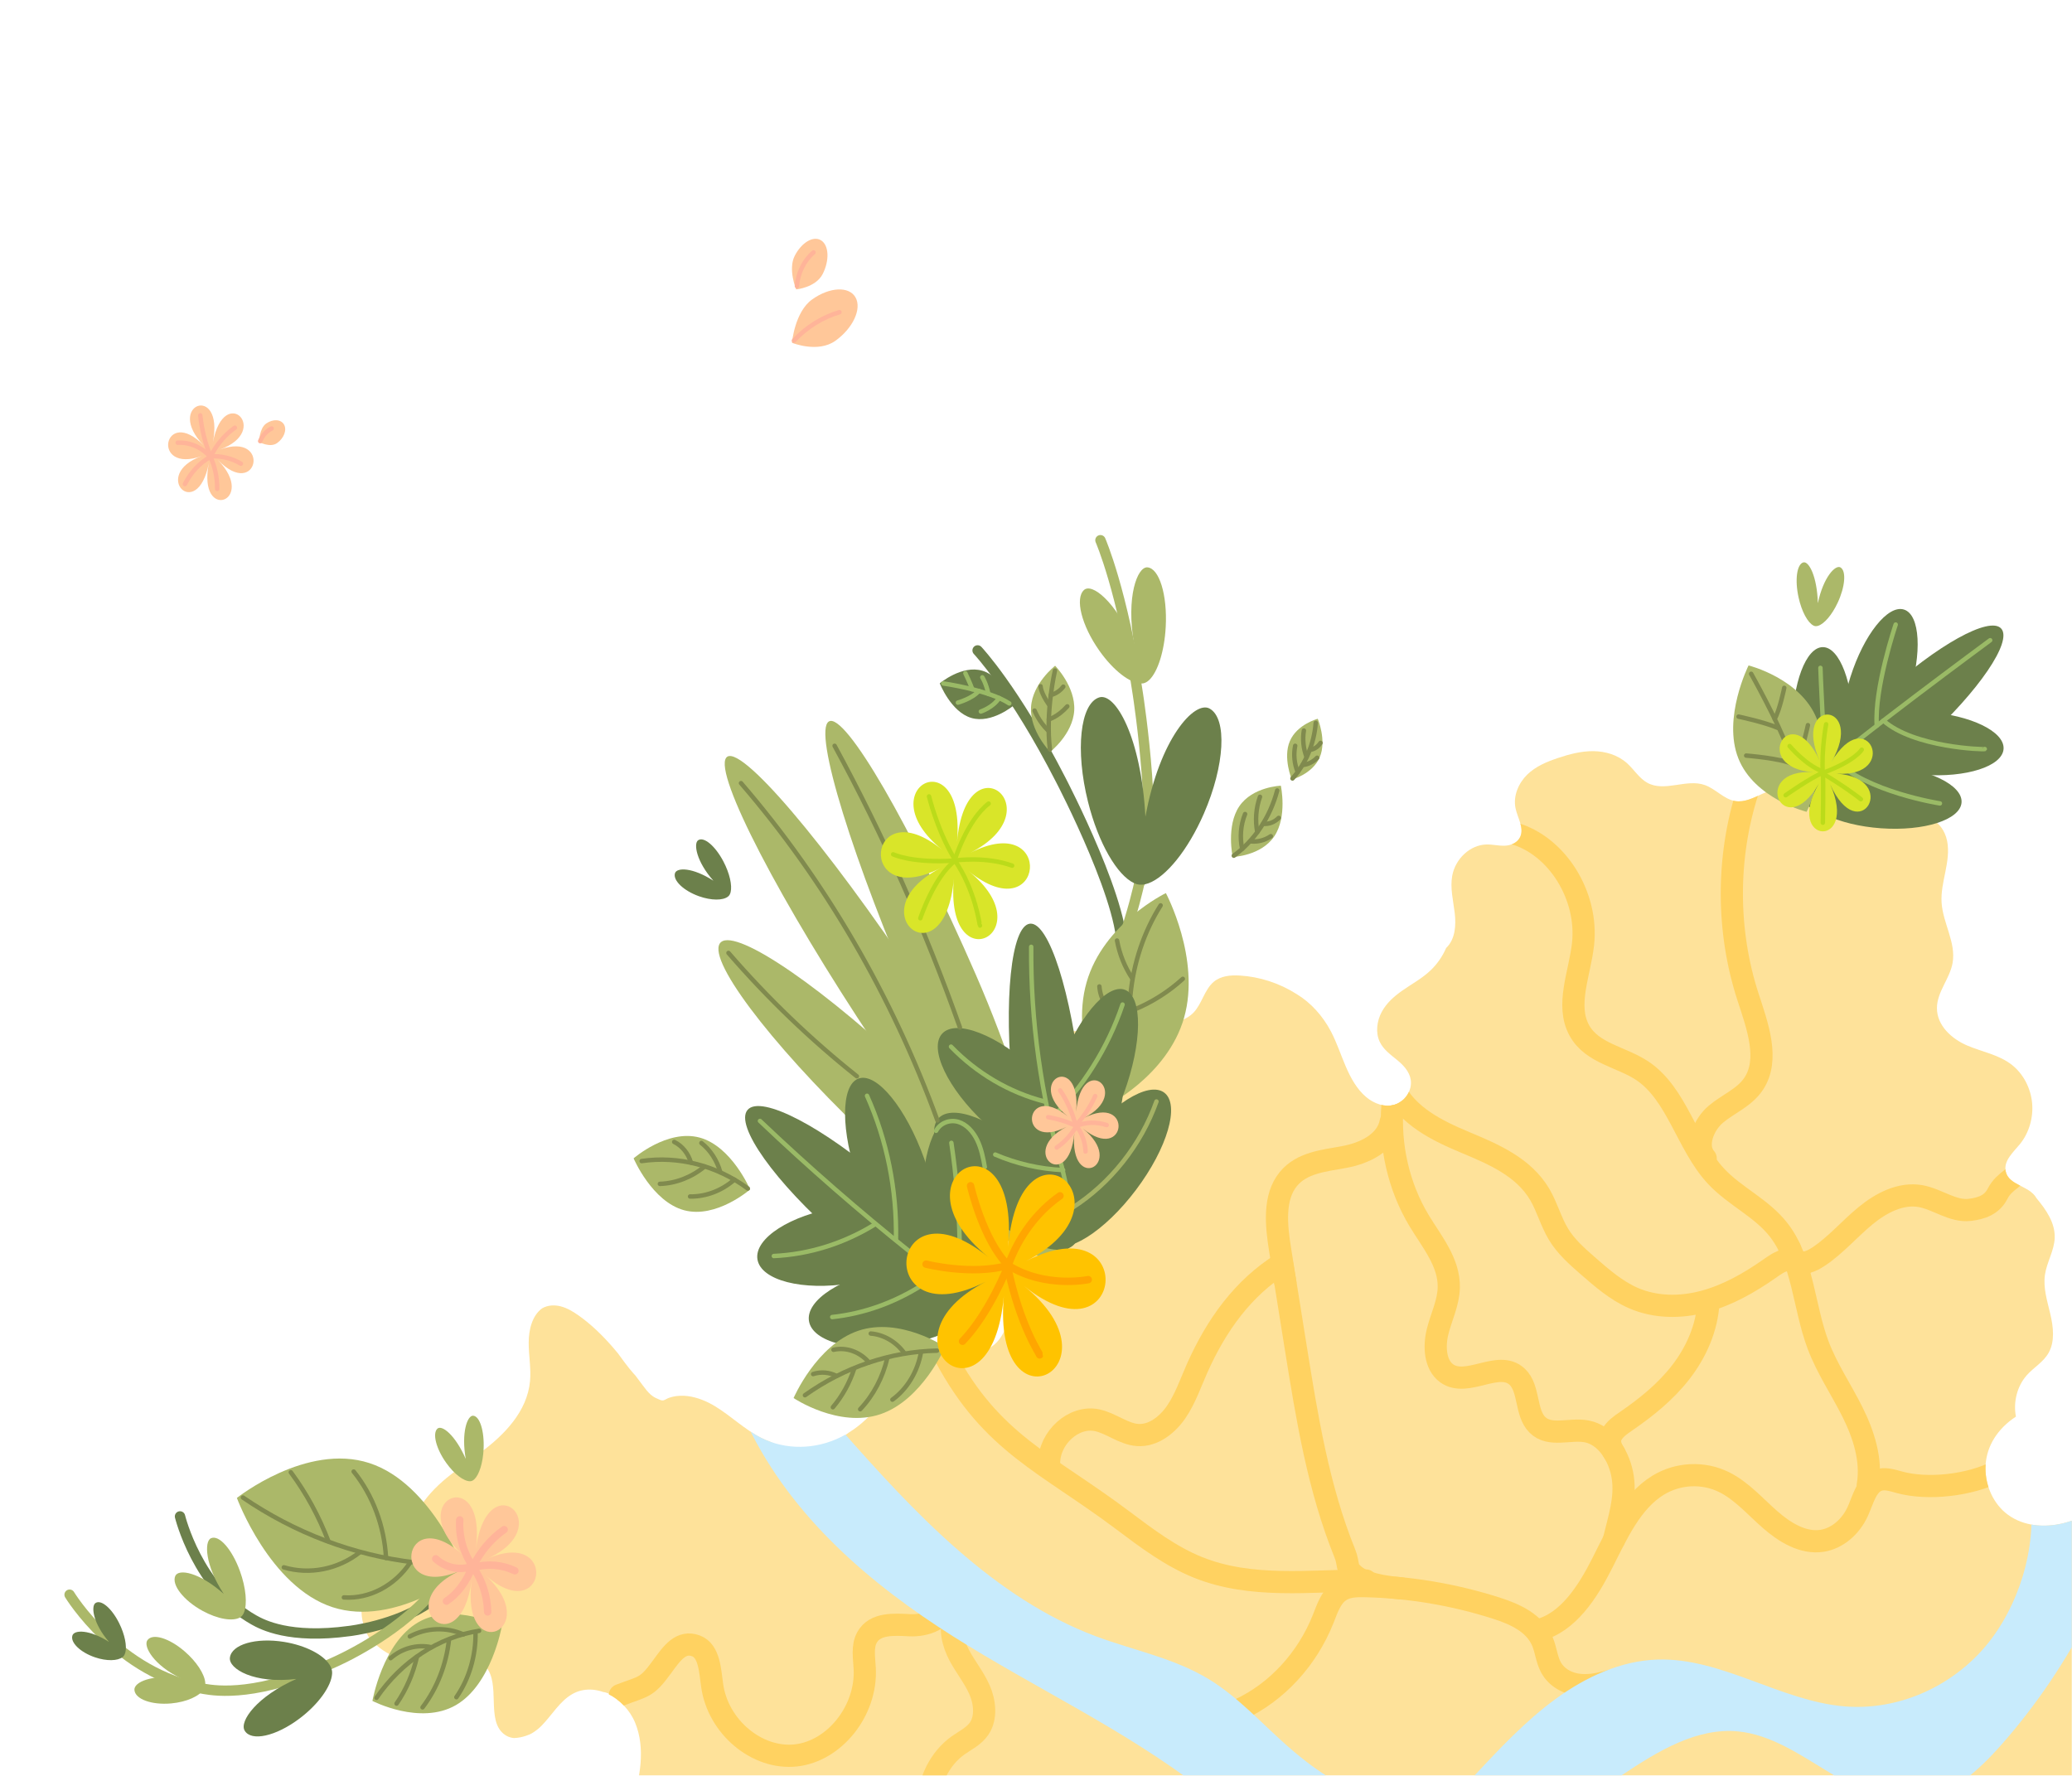 <?xml version="1.0" encoding="utf-8"?>
<!-- Generator: Adobe Illustrator 27.4.0, SVG Export Plug-In . SVG Version: 6.00 Build 0)  -->
<svg version="1.1" id="레이어_1" xmlns="http://www.w3.org/2000/svg" xmlns:xlink="http://www.w3.org/1999/xlink" x="0px"
	 y="0px" viewBox="0 0 1400 1200" style="enable-background:new 0 0 1400 1200;" xml:space="preserve">
<style type="text/css">
	.st0{clip-path:url(#SVGID_00000139269591788871917580000007882064195526444462_);}
	.st1{fill:#FFC799;}
	.st2{clip-path:url(#SVGID_00000139269591788871917580000007882064195526444462_);fill:#FFC799;}
	
		.st3{clip-path:url(#SVGID_00000139269591788871917580000007882064195526444462_);fill:none;stroke:#FFB499;stroke-width:3;stroke-linecap:round;stroke-linejoin:round;stroke-miterlimit:10;}
	.st4{clip-path:url(#SVGID_00000172429131887718920510000008477842267071992739_);fill:none;stroke:#000000;stroke-miterlimit:10;}
	.st5{clip-path:url(#SVGID_00000172429131887718920510000008477842267071992739_);fill:#FEE29A;}
	
		.st6{clip-path:url(#SVGID_00000172429131887718920510000008477842267071992739_);fill:none;stroke:#FFD261;stroke-width:15;stroke-linecap:round;stroke-linejoin:round;stroke-miterlimit:10;}
	
		.st7{clip-path:url(#SVGID_00000172429131887718920510000008477842267071992739_);fill:none;stroke:#FFD468;stroke-width:15;stroke-linecap:round;stroke-linejoin:round;stroke-miterlimit:10;}
	.st8{clip-path:url(#SVGID_00000172429131887718920510000008477842267071992739_);fill:#C8EBFC;}
	.st9{fill:#6C804B;}
	.st10{fill:#ABB869;}
	.st11{fill:none;stroke:#808A4E;stroke-width:3;stroke-linecap:round;stroke-linejoin:round;stroke-miterlimit:10;}
	.st12{fill:none;stroke:#9ABA66;stroke-width:3;stroke-linecap:round;stroke-linejoin:round;stroke-miterlimit:10;}
	.st13{fill:#D9E529;}
	.st14{fill:none;stroke:#BBDB1A;stroke-width:3;stroke-linecap:round;stroke-linejoin:round;stroke-miterlimit:10;}
	.st15{fill:none;stroke:#6C804B;stroke-width:7;stroke-linecap:round;stroke-linejoin:round;stroke-miterlimit:10;}
	.st16{fill:none;stroke:#ABB869;stroke-width:7;stroke-linecap:round;stroke-linejoin:round;stroke-miterlimit:10;}
	.st17{fill:none;stroke:#A5B265;stroke-width:3;stroke-linecap:round;stroke-linejoin:round;stroke-miterlimit:10;}
	.st18{fill:none;stroke:#FFB499;stroke-width:3;stroke-linecap:round;stroke-miterlimit:10;}
	.st19{fill:#FFC300;}
	.st20{fill:none;stroke:#FFA600;stroke-width:5;stroke-linecap:round;stroke-linejoin:round;stroke-miterlimit:10;}
	.st21{fill:none;stroke:#98E529;stroke-width:3;stroke-linecap:round;stroke-linejoin:round;stroke-miterlimit:10;}
	.st22{fill:none;stroke:#FFB499;stroke-width:5;stroke-linecap:round;stroke-linejoin:round;stroke-miterlimit:10;}
	.st23{fill:#463C33;}
</style>
<g>
	<defs>
		<rect id="SVGID_1_" x="-8" y="73" width="1407.85" height="1126.62"/>
	</defs>
	<clipPath id="SVGID_00000059279680399605050090000007160813002087211920_">
		<use xlink:href="#SVGID_1_"  style="overflow:visible;"/>
	</clipPath>
	<g style="clip-path:url(#SVGID_00000059279680399605050090000007160813002087211920_);">
		<path class="st1" d="M147.22,310.84c27.09,27.83-13.97,42.57-6.13,2.2c-7.83,40.37-39.68,7.64-4.76-4.89
			c-34.92,12.53-25.71-34.92,1.38-7.09c-27.09-27.83,13.97-42.57,6.13-2.2c7.83-40.37,39.68-7.64,4.76,4.89
			C183.52,291.22,174.31,338.68,147.22,310.84z"/>
	</g>
	<path style="clip-path:url(#SVGID_00000059279680399605050090000007160813002087211920_);fill:#FFC799;" d="M564.44,230.29
		c-11.86,8.46-29.32,1.34-29.32,1.34s1.77-20.84,13.63-29.3c11.86-8.46,24.98-9.06,29.32-1.34S576.29,221.83,564.44,230.29z"/>
	<path style="clip-path:url(#SVGID_00000059279680399605050090000007160813002087211920_);fill:#FFC799;" d="M555.86,185.17
		c-4.68,9.14-17.92,10.4-17.92,10.4s-5.65-13.56-0.97-22.7c4.68-9.14,12.7-13.8,17.92-10.4S560.54,176.03,555.86,185.17z"/>
	<path style="clip-path:url(#SVGID_00000059279680399605050090000007160813002087211920_);fill:#FFC799;" d="M187.11,299.47
		c-4.68,3.23-12.08-0.81-12.08-0.81s0.18-9.27,4.85-12.5c4.68-3.23,10.08-2.86,12.08,0.81
		C193.96,290.64,191.78,296.24,187.11,299.47z"/>
	
		<path style="clip-path:url(#SVGID_00000059279680399605050090000007160813002087211920_);fill:none;stroke:#FFB499;stroke-width:3;stroke-linecap:round;stroke-linejoin:round;stroke-miterlimit:10;" d="
		M538.46,193.27c0.7-8.89,4.89-17.36,11.22-22.72"/>
	
		<path style="clip-path:url(#SVGID_00000059279680399605050090000007160813002087211920_);fill:none;stroke:#FFB499;stroke-width:3;stroke-linecap:round;stroke-linejoin:round;stroke-miterlimit:10;" d="
		M536.44,230.12c8.61-9.15,19.29-15.8,30.74-19.16"/>
	
		<path style="clip-path:url(#SVGID_00000059279680399605050090000007160813002087211920_);fill:none;stroke:#FFB499;stroke-width:3;stroke-linecap:round;stroke-linejoin:round;stroke-miterlimit:10;" d="
		M135.32,280.67c0.99,9.44,3.25,18.72,6.96,27.94c3.88-7.97,9.59-14.79,16.42-19.61"/>
	
		<path style="clip-path:url(#SVGID_00000059279680399605050090000007160813002087211920_);fill:none;stroke:#FFB499;stroke-width:3;stroke-linecap:round;stroke-linejoin:round;stroke-miterlimit:10;" d="
		M162.78,313.33c-6.2-3.77-13.41-5.37-20.77-5c3.18,6.75,4.83,14.41,4.74,22.05"/>
	
		<path style="clip-path:url(#SVGID_00000059279680399605050090000007160813002087211920_);fill:none;stroke:#FFB499;stroke-width:3;stroke-linecap:round;stroke-linejoin:round;stroke-miterlimit:10;" d="
		M124.94,327.11c4.03-7.9,10.03-14.51,17.19-18.32c-5.71-6.52-13.95-10.12-22.07-9.64"/>
	
		<path style="clip-path:url(#SVGID_00000059279680399605050090000007160813002087211920_);fill:none;stroke:#FFB499;stroke-width:3;stroke-linecap:round;stroke-linejoin:round;stroke-miterlimit:10;" d="
		M175.8,298.08c1.52-3.79,4.34-6.9,7.73-8.55"/>
	<g style="clip-path:url(#SVGID_00000059279680399605050090000007160813002087211920_);">
		<defs>
			<path id="SVGID_00000160873961944629293320000014517671049202703498_" d="M448.3,946.23c0.6-0.14,1.16-0.44,1.7-0.75
				c0.73-0.42,1.51-0.76,2.3-1.03c1.31-0.45,2.66-0.76,4.02-0.98c0.29-0.05,0.58-0.09,0.88-0.13c0.81-0.1,1.63-0.17,2.44-0.2
				c0.82-0.03,1.65-0.02,2.47,0.01c0.83,0.04,1.66,0.11,2.48,0.21c0.83,0.1,1.66,0.23,2.49,0.39c0.83,0.16,1.66,0.35,2.48,0.57
				c0.83,0.22,1.65,0.46,2.46,0.72c0.82,0.27,1.63,0.56,2.43,0.87c0.8,0.31,1.6,0.64,2.39,1c0.79,0.35,1.57,0.72,2.34,1.12
				c0.77,0.39,1.53,0.8,2.28,1.22c0.26,0.15,0.52,0.3,0.78,0.45c0.13,0.08,0.26,0.15,0.39,0.23c0.06,0.04,0.12,0.07,0.19,0.11
				c0.04,0.03,0.14,0.11,0.19,0.11c10.78,6.53,20.1,15.78,31.29,21.43c16.65,8.39,36.62,7.88,53.35-0.3
				c16.73-8.18,30.15-23.67,37.7-41.9c6.76-7.21,13.55-14.2,22.12-16.53c6.7-1.82,13.72-0.56,20.58,0.28
				c6.86,0.85,14.14,1.21,20.31-2.16c7.94-4.33,12.34-14.01,13.84-23.55s0.65-19.32,1.01-28.99c0.53-14.21,3.73-28.29,9.33-41.13
				c3.73-9.91,11.92-16.4,17.19-25.03c3.97-6.51,6.21-14.18,6.93-21.96c0.72-7.78-0.05-15.67-1.75-23.27
				c-2.33-4.53-4.45-8.53-6.57-12.54c-1.56-2.95-3.14-5.94-4.04-9.2c-1.6-5.81-0.88-12.33,1.94-17.56
				c2.82-5.23,7.7-9.08,13.13-10.37c5.91-1.4,12.11,0.13,18.08-0.9c17.77,0.72,35.5-0.82,52.78-4.7c5.78-1.29,11.79-3.01,16.09-7.41
				c5.76-5.89,7.47-15.6,13.71-20.88c4.87-4.12,11.5-4.65,17.65-4.29c13.44,0.79,26.69,5.1,38.33,12.47
				c9.73,5.86,17.77,14.83,23.31,25.38c3.92,7.48,6.57,15.66,9.92,23.47c3.34,7.81,7.54,15.45,13.78,20.73
				c5.45,4.61,12.73,7.2,19.37,5.18s12-9.46,10.8-16.87c-0.93-5.75-5.24-10.07-9.53-13.57s-8.99-6.87-11.43-12.07
				c-2.92-6.21-1.9-13.99,1.31-20.02s8.34-10.57,13.72-14.36c6.53-4.61,13.64-8.35,19.48-13.96c4.34-4.17,7.9-9.3,10.39-15
				c6.19-5.9,6.78-15.4,5.78-23.75s-3.18-16.78-1.68-25.04c2.12-11.64,12.27-20.93,23.15-21.15c4.15-0.09,8.27,0.99,12.41,0.83
				c4.14-0.17,8.65-1.99,10.44-6.08c2.67-6.1-1.93-12.82-3.26-19.42c-1.66-8.25,2.17-16.93,7.95-22.55s13.24-8.68,20.64-11.17
				c7.79-2.62,15.82-4.74,23.97-4.67s16.49,2.49,22.79,8.13c4.71,4.22,8.21,10.13,13.63,13.18c11.71,6.61,26.43-2.85,38.96,1.59
				c7.28,2.58,12.97,9.61,20.54,10.83c6.34,1.02,12.49-2.26,18.4-4.94c5.91-2.68,12.83-4.79,18.53-1.62
				c6.39,1.9,12.73,0.48,18.37-1.91c5.64-2.39,10.95-5.74,16.75-7.63c5.8-1.89,12.45-2.15,17.55,1.4c3.79,2.64,6.23,6.99,9.14,10.72
				c7.79,9.99,19.78,15.9,31.8,15.67c6.82,1.83,11.27,8.4,12.63,15.26c1.36,6.86,0.2,13.99-1.18,20.85s-3,13.79-2.56,20.79
				c0.88,13.93,9.84,26.99,7.45,40.71c-1.88,10.78-10.54,19.56-10.59,30.53c-0.06,11.98,10.21,20.98,20.43,25.34
				c10.22,4.36,21.59,6.19,30.45,13.27c7.46,5.96,12.46,15.45,13.42,25.48s-2.13,20.45-8.29,27.96
				c-4.47,5.45-10.99,11.07-9.57,18.21c1.96,9.8,16.14,9.64,20.83,18.26c6.54,7.84,12.64,16.68,12.3,26.78
				c-0.29,8.69-5.34,16.38-6.59,24.97c-1.29,8.88,1.57,17.75,3.62,26.46c2.05,8.7,3.18,18.52-1.1,26.2
				c-3.56,6.39-10.14,9.93-14.89,15.33c-6.38,7.24-9.18,18.03-7.23,27.84c-12.7,8.33-19.58,19.96-20.47,32.28
				s4.24,24.98,13.19,32.56c10.17,8.6,24.13,10.31,36.78,7.75c12.65-2.56,24.35-8.92,35.85-15.2c3.1,54.34,4.59,108.76,6.09,163.19
				c0.82,30,1.52,60.91-8.18,89c-336.41-8.51-667.78-23.48-998.5-48.49c5.77-16.8,9.33-37.22,2.24-54.31
				c-7.1-17.08-27.31-27.98-42.52-19.25c-8.4,4.83-13.67,14.17-20.6,21.25c-6.93,7.08-18.07,11.83-25.67,5.62
				c-11.89-9.72-1.99-33.23-11.92-45.29c-7.79-9.45-21.67-5.55-33.17-3.47c-13.76,2.49-28.95,0.75-39.77-8.85
				c-10.83-9.6-15.22-28.45-6.84-40.62c3.89-5.65,9.81-9.18,14.4-14.18c9.59-10.45,12.42-26.07,19.54-38.66
				c9.89-17.48,27.22-27.86,42.73-39.5c15.51-11.63,30.88-27.27,32.81-47.71c0.82-8.66-0.91-17.37-0.89-26.08
				c0.02-8.71,2.31-18.25,9.01-23.17c3.85-2.27,8.51-2.46,12.76-1.34c4.25,1.12,8.15,3.45,11.82,6.03
				c17.29,12.14,30.49,29.93,43.49,47.32c1.66,2.21,3.34,4.49,5.39,6.28c0.5,0.44,1.02,0.84,1.56,1.2c1.31,0.87,2.74,1.48,4.16,2.09
				c0.73,0.31,1.48,0.63,2.26,0.61C447.88,946.3,448.09,946.27,448.3,946.23z"/>
		</defs>
		<clipPath id="SVGID_00000161593304937682921650000006249527799186181780_">
			<use xlink:href="#SVGID_00000160873961944629293320000014517671049202703498_"  style="overflow:visible;"/>
		</clipPath>
		
			<path style="clip-path:url(#SVGID_00000161593304937682921650000006249527799186181780_);fill:none;stroke:#000000;stroke-miterlimit:10;" d="
			M587.38,837.47"/>
		<path style="clip-path:url(#SVGID_00000161593304937682921650000006249527799186181780_);fill:#FEE29A;" d="M374.09,877.41
			c-9.57-4.22-19.55,6.99-21.05,17.96c-1.5,10.97,1.83,22.13,0.94,33.18c-1.85,22.83-20.58,39.31-38.15,52.36
			c-17.58,13.05-37.01,27.67-41.62,50.04c-1.19,5.79-1.44,12.2-4.97,16.77c-3.85,4.98-10.4,6.22-15.64,9.41
			c-10.47,6.37-15.1,21.08-12.17,33.6c2.93,12.52,12.33,22.57,23.32,27.83s23.43,6.2,35.42,5.05c6.52-0.63,13.19-1.83,19.53-0.07
			c6.34,1.76,12.3,7.59,11.96,14.59c-0.25,5.16-3.73,9.49-4.8,14.52c-2.48,11.65,9.49,22.19,20.64,21.77
			c11.15-0.42,20.8-8.1,29.29-15.85c10.24-9.34,23.7-19.94,35.77-13.57c9.35,4.94,12.16,17.53,13.92,28.54
			c1.16,7.23,2.31,14.65,1.05,21.86c-2.77,15.88-16.66,27.81-18.48,43.85c-1.31,11.56,3.95,23.58,0.71,34.7
			c-3.51,12.05-15.39,18.37-25.32,25.15c-9.94,6.79-19.83,18.56-16.09,30.53c2.01,6.42,7.43,10.75,11.8,15.63
			c4.38,4.88,8.05,12,7.58,24.53c-14.85,6.12-22.74,26.73-16.18,42.26c6.57,15.53,26.23,22.77,40.32,14.84
			c11.22-6.32,21.13-20.83,33.14-16.5c5,1.8,8.45,6.57,12.57,10.09c12.4,10.59,30.95,9.24,44.84,1.06
			c13.9-8.18,24.1-21.91,33.52-35.57c9.42-13.66,18.7-27.9,31.58-37.81c5.39-4.15,13.71-7.09,17.99-1.65
			c3.32,4.22,1.66,10.82-1.42,15.25c-3.08,4.43-7.37,7.9-9.72,12.82c-5.93,12.42,3.04,27.11,13.05,36.02
			c10.02,8.91,22.34,16.92,25.89,30.34c2.57,9.74-0.16,20.49,2.81,30.1c4.33,14.01,18.97,20.95,26.9,33.02
			c8.21,12.51,8.32,28.87,10.11,44.04c1.79,15.17,7.11,32.06,20.27,37.97c13.22,5.94,28.01-1.82,40.49-9.37
			c17.16-10.39,34.77-21.19,46.94-37.79c4.04-5.52,8.91-12.35,15.38-11.3c5.07,0.82,8.27,6.38,9.49,11.71
			c1.21,5.33,1.17,11.03,3.2,16.07c4.11,10.26,15.89,14.92,26.25,13.61c10.35-1.31,19.62-7.23,28.85-16.24
			c21.09,0.7,43.62,1.01,61.44-11.1c11.63-7.9,19.88-20.23,29.59-30.68c13.72-14.77,30.44-25.84,46.99-36.78
			c9.33-6.16,20.3-12.57,30.68-8.81c9.85,3.56,15.5,15.18,25.14,19.33c11.47,4.94,24.01-2.06,35.57-6.74
			c11.57-4.68,27.64-5.35,33.21,6.48c6.47,13.73-7.87,29.39-5.82,44.61c2.38,17.69,23.9,23.63,33.32,38.39
			c6.49,10.18,6.87,24.21,14.8,33.14c11.36,12.78,30.94,8.35,46.62,2.97c26.72-9.16,56.01-20.54,69.17-47.08
			c4.4-8.88,7.26-19.72,15.47-24.59c8.48-5.03,19.8-1.69,28.05-7.14c13.76-9.11,8.1-33.27,18.19-46.81
			c6.12-8.22,16.81-10.71,26.63-10.73c9.81-0.02,19.71,1.87,29.39,0.09c9.67-1.78,19.54-8.57,23.56-18.67
			c-1.71-9,5.7-17.19,13.51-20.99c7.81-3.8,16.69-5.21,23.7-10.5c5.02-3.79,8.68-9.29,13.28-13.66
			c9.53-9.06,22.37-12.69,34.17-17.85c20.21-8.84,38.4-22.95,52.56-40.76c7.91-9.95,14.67-21.28,17.58-33.98
			c2.91-12.69,1.57-26.9-5.52-37.54c-10.78-16.18-31.65-20.69-44.8-34.73c-2.7-2.89-5.21-6.28-8.79-7.71
			c-3.58-1.43-8.61,0.33-10.14,4.59c0.23,1.98,0.46,4.05-0.19,5.92s-2.47,3.44-4.28,2.98c-2-0.5-2.92-3.11-2.71-5.3
			c0.22-2.19,1.2-4.21,1.59-6.38c1.6-8.91-7-16.65-6.99-25.73c0.01-6.07,3.84-11.24,7.2-16.12c8.25-11.97,14.77-25.31,19.26-39.39
			c2.53-7.94,4.53-16.32,9.34-22.94c9.14-12.57,25.65-15.34,40.51-15.89c8.76-0.32,17.95-0.32,25.62-4.85
			c7.67-4.53,12.89-15.45,9.33-23.14c-5.25-7.88-4.84-18.56-2.89-28.02c1.94-9.46,5.21-18.79,4.94-28.47
			c-0.56-19.95-15.87-36.61-17.24-56.52c-0.55-7.96,1.03-16.69-3.01-23.39c-4.86-8.06-15.62-9.16-24.31-6.83
			c-25.97,6.98-43.14,35.24-68.91,43.01c-10.8,3.25-22.48,2.66-32.95,6.95c-15.6,6.39-26.11,22.52-41.25,30.08
			c-15.92,7.95-36.14,4.71-49.25-7.95c-9.88-7.17-13.19-22.95-7.14-33.96c4.86-8.83,14.63-14.51,16.95-24.46
			c1.4-5.99-0.13-12.9,3.08-18.01c3.09-4.92,9.27-6.11,13.91-9.35c6.82-4.77,9.97-13.95,10.18-22.67
			c0.21-8.72-2.04-17.26-3.83-25.78c-1.79-8.51-3.13-17.44-1.11-25.9c1.69-7.08,5.68-13.53,6.17-20.82
			c0.83-12.46-8.93-23.13-19.6-28.14c-4.17-1.96-8.69-3.42-12.07-6.7c-3.38-3.27-5.16-9.16-3.63-14.89
			c11.62-7.44,18.88-22.09,18.11-36.58s-9.54-28.16-21.88-34.13c-7.99-3.87-16.97-4.6-25.28-7.57c-8.31-2.97-16.63-9.32-17.92-18.61
			c-1.67-11.99,8.79-22.03,10.71-33.98c2.35-14.72-8.56-28.41-8.82-43.34c-0.24-13.85,8.72-27.39,5.23-40.73
			c-2.02-7.72-8-13.67-14.73-17.18c-6.73-3.51-14.21-4.91-19.74-6.19c-5.62,0.17-10.07-4.98-13.07-10.08
			c-2.99-5.1-5.69-10.92-10.69-13.67c-5.4-2.96-12.02-1.45-17.53,1.26c-5.51,2.71-10.58,6.55-16.4,8.38
			c-11.49,3.61-24.4-1.08-35.58,3.54c-4.64,1.92-9.13,5.43-14.05,4.65c-3.37-0.54-6.13-3.03-8.98-5.04
			c-7.92-5.62-17.76-8.04-27.11-6.37c-7.69-1.41-15.58,5.18-22.97,2.5c-5.89-2.14-8.67-9.14-12.86-14.06
			c-5.71-6.71-14.47-9.7-22.95-9.93c-8.48-0.23-16.83,1.99-25.04,4.24c-7.94,2.18-16.07,4.49-22.78,9.54
			c-6.71,5.05-11.81,13.49-10.91,22.23c0.43,4.19,2.17,8.09,3.04,12.2c0.87,4.11,0.69,8.92-2.12,11.88
			c-3.07,3.24-7.95,3.03-12.26,3.03c-9.02,0-18.46,2.07-25.32,8.34c-6.86,6.27-10.27,17.5-5.84,27.04
			c3.88,14.67,0.39,31.4-9.15,42.71c-5.69,6.74-13.13,11.42-20.24,16.37c-7.11,4.96-14.18,10.51-18.53,18.32s-5.34,18.39-0.32,25.71
			c5.78,8.43,18.29,11.49,20.28,21.74c1.71,8.85-7.08,17.07-15.5,16.57c-8.42-0.5-15.5-7.28-19.84-15.03s-6.62-16.59-10.09-24.83
			c-10.52-25-32.67-44-57.74-49.52c-6.95-1.53-14.24-2.06-21.09-0.05c-6.84,2.01-13.2,6.85-16.06,13.81
			c-1.51,3.66-2.04,7.81-4.16,11.11c-3.28,5.13-9.46,6.94-15.15,8.18c-17.17,3.73-34.7,5.59-52.22,5.54
			c-7.91-0.02-16.02-0.4-23.52,2.28s-14.41,9.29-15.13,17.73c-0.71,8.36,4.53,15.74,8.03,23.25c7.96,17.05,7.05,38.49-2.89,55.6
			c-15.85,17.49-25.18,41.57-25.57,65.95c-0.14,8.86,0.85,17.76-0.23,26.55c-1.08,8.78-4.65,17.79-11.69,22.44
			c-12.37,8.16-28.74-0.32-42.83,3.46c-15.09,4.05-23.59,20.51-32.87,33.9c-8.11,11.71-18.24,22.16-30.59,28.29
			c-12.35,6.13-27.12,7.55-39.59,1.69c-10.68-5.01-18.74-14.69-28.37-21.75c-9.1-6.67-19.68-11-32.02-12.42
			c-11.11,4.1-23.51-1.77-32.16-10.3c-8.65-8.53-14.8-19.54-22.75-28.82C399.07,891.55,386.96,883.08,374.09,877.41z"/>
		
			<path style="clip-path:url(#SVGID_00000161593304937682921650000006249527799186181780_);fill:none;stroke:#FFD261;stroke-width:15;stroke-linecap:round;stroke-linejoin:round;stroke-miterlimit:10;" d="
			M1180.81,534.89c-14.28,44.47-14.19,94.27,0.25,138.68c6.3,19.38,14.89,42.29,3.76,58.88c-6.26,9.33-17.07,13.38-25.46,20.45
			s-14.21,21.41-6.89,29.77"/>
		
			<path style="clip-path:url(#SVGID_00000161593304937682921650000006249527799186181780_);fill:none;stroke:#FFD261;stroke-width:15;stroke-linecap:round;stroke-linejoin:round;stroke-miterlimit:10;" d="
			M1022.82,563.1c29.27,8.29,50.44,42.19,46.79,74.95c-2.2,19.82-11.93,41.29-2.43,58.34c8.69,15.6,28.37,17.68,42.62,27.24
			c23.44,15.72,30,49.94,49.57,71.04c12.83,13.83,30.72,21.39,42.41,36.37c16.55,21.22,16.93,51.91,26.61,77.69
			c6.01,16.01,15.62,30.06,23.21,45.25c7.6,15.19,13.29,32.58,10.41,49.6"/>
		
			<path style="clip-path:url(#SVGID_00000161593304937682921650000006249527799186181780_);fill:none;stroke:#FFD261;stroke-width:15;stroke-linecap:round;stroke-linejoin:round;stroke-miterlimit:10;" d="
			M1209.3,843.56c-0.97,4.57,3.15,8.96,7.48,9.51c4.33,0.56,8.54-1.63,12.24-4.11c11.43-7.67,20.66-18.55,31.35-27.36
			c10.7-8.81,23.98-15.73,37.28-13.36c11.38,2.02,21.73,10.64,33.2,9.3c7.96-0.93,15.02-3.35,18.87-10.9
			c4.95-9.71,13.73-10.34,16.75-19.77"/>
		
			<path style="clip-path:url(#SVGID_00000161593304937682921650000006249527799186181780_);fill:none;stroke:#FFD261;stroke-width:15;stroke-linecap:round;stroke-linejoin:round;stroke-miterlimit:10;" d="
			M1348.93,994.41c-17.96,9.2-46.22,12.47-65.47,7.22c-4.9-1.34-10.12-3.14-14.87-1.26c-7.62,3-9.81,13.26-13.45,21.16
			c-4.68,10.15-13.74,18.06-24.05,19.63c-12.78,1.94-25.15-5.62-35.2-14.44c-10.05-8.83-19.16-19.35-30.9-25.18
			c-14.06-6.98-31.15-6.2-44.62,2.05c-18.04,11.04-27.73,32.8-37.7,52.57s-23.25,40.4-43.42,45.43"/>
		
			<path style="clip-path:url(#SVGID_00000161593304937682921650000006249527799186181780_);fill:none;stroke:#FFD261;stroke-width:15;stroke-linecap:round;stroke-linejoin:round;stroke-miterlimit:10;" d="
			M1091.5,1134.88c-7.7,2.16-15.56,4.34-23.49,3.73c-7.93-0.61-16.08-4.52-20.1-12c-2.84-5.27-3.35-11.66-5.66-17.23
			c-5.31-12.77-18.69-18.69-31.02-22.65c-28.9-9.27-58.93-14.31-89.05-14.95c-5.98-0.13-12.37,0.04-17.34,3.68
			c-5.67,4.15-8.11,11.73-10.83,18.56c-10.8,27.19-31.45,49.55-56.45,61.12"/>
		
			<path style="clip-path:url(#SVGID_00000161593304937682921650000006249527799186181780_);fill:none;stroke:#FFD261;stroke-width:15;stroke-linecap:round;stroke-linejoin:round;stroke-miterlimit:10;" d="
			M941.37,734.59c9.43,19.63,29.73,29.44,48.7,37.38s39.42,16.58,50.36,35.25c4.93,8.43,7.5,18.31,12.53,26.66
			c5.1,8.47,12.48,14.95,19.73,21.29c9.55,8.34,19.27,16.8,30.61,21.81c15.09,6.67,32.19,6.73,48.01,2.5
			c15.82-4.23,30.5-12.52,44.21-22.12c3.45-2.42,6.96-4.97,10.98-5.89c4.01-0.92,8.73,0.2,11.03,3.91"/>
		
			<path style="clip-path:url(#SVGID_00000161593304937682921650000006249527799186181780_);fill:none;stroke:#FFD261;stroke-width:15;stroke-linecap:round;stroke-linejoin:round;stroke-miterlimit:10;" d="
			M940.9,746.69c-2.28,27.24,4.16,55.26,17.94,78.11c8.6,14.26,20.46,28.19,20.07,45.25c-0.24,10.32-5.06,19.76-7.55,29.71
			c-2.49,9.95-1.81,22.45,6.06,28.17c13.76,9.99,35.22-9.43,47.71,2.37c8.41,7.94,5.42,24.37,13.67,32.5
			c8.47,8.35,21.94,2.29,33.19,4.4c13.19,2.47,22.36,16.72,24.49,31.14c2.13,14.42-2.7,28.32-6.07,42.46"/>
		
			<path style="clip-path:url(#SVGID_00000161593304937682921650000006249527799186181780_);fill:none;stroke:#FFD261;stroke-width:15;stroke-linecap:round;stroke-linejoin:round;stroke-miterlimit:10;" d="
			M1154.33,879.91c-0.88,17.43-8.32,33.93-18.64,47.27c-10.32,13.34-23.4,23.81-36.93,33.12c-3.61,2.48-7.4,5.03-9.67,8.97
			c-2.27,3.94-1.14,8.46,1.77,12.8"/>
		
			<path style="clip-path:url(#SVGID_00000161593304937682921650000006249527799186181780_);fill:none;stroke:#FFD261;stroke-width:15;stroke-linecap:round;stroke-linejoin:round;stroke-miterlimit:10;" d="
			M939.76,757.78c-2.67,14.61-18.03,21.54-31.49,24.03s-28.6,3.74-37.72,14.83c-10.24,12.45-8.23,31.51-5.59,47.99
			c3.49,21.84,6.99,43.69,10.48,65.53c7.58,47.39,15.31,95.34,33.16,139.33c3.28,8.08,0.32,9.96,6.86,15.17
			c6.54,5.21,18.49,7.54,31.42,8.64"/>
		
			<path style="clip-path:url(#SVGID_00000161593304937682921650000006249527799186181780_);fill:none;stroke:#FFD261;stroke-width:15;stroke-linecap:round;stroke-linejoin:round;stroke-miterlimit:10;" d="
			M638.67,916.57c31.38,59.03,68.59,72.08,120.08,110.83c16.1,12.12,32.41,24.36,50.76,31.74c35.84,14.41,75.39,8.94,113.42,8.83
			c-0.26,0.56-0.51,1.12-0.77,1.69"/>
		
			<path style="clip-path:url(#SVGID_00000161593304937682921650000006249527799186181780_);fill:none;stroke:#FFD261;stroke-width:15;stroke-linecap:round;stroke-linejoin:round;stroke-miterlimit:10;" d="
			M708.81,988.67c0.15-17.31,16.62-32.15,32.22-29.03c9.63,1.93,17.98,9.4,27.75,10.03c10.24,0.66,19.74-6.53,25.9-15.48
			s9.75-19.63,14.23-29.7c13.11-29.46,31.23-54.43,57.3-70.66c0.82,3.97,1.42,8.71,2.25,12.69"/>
		
			<path style="clip-path:url(#SVGID_00000161593304937682921650000006249527799186181780_);fill:none;stroke:#FFD261;stroke-width:15;stroke-linecap:round;stroke-linejoin:round;stroke-miterlimit:10;" d="
			M418.84,1145.46c16.27-6.3,17.87-4.5,28.64-19.37c6.58-9.09,12.67-17.72,22.78-13.93c9.05,3.39,9.49,16.58,10.93,26.78
			c3.94,28.03,30.37,50.1,56.55,47.23c26.18-2.87,47.93-30.23,46.54-58.54c-0.35-7.2-1.88-15,1.54-21.19
			c5.35-9.71,18.31-8.81,28.78-8.24c10.47,0.57,24.27-3.98,24.02-15.27"/>
		
			<path style="clip-path:url(#SVGID_00000161593304937682921650000006249527799186181780_);fill:none;stroke:#FFD468;stroke-width:15;stroke-linecap:round;stroke-linejoin:round;stroke-miterlimit:10;" d="
			M644.83,1091.9c-3.49,8.41-0.97,18.41,3.23,26.42c4.2,8.01,9.99,14.99,13.68,23.29s4.9,18.89-0.09,26.34
			c-3.53,5.27-9.37,7.92-14.37,11.49c-12.36,8.81-20.23,24.66-20.25,40.77"/>
		<path style="clip-path:url(#SVGID_00000161593304937682921650000006249527799186181780_);fill:#C8EBFC;" d="M505.77,961.03
			c16.6,16.31,43.61,18.23,62.01,4.4c50.07,57.04,103.99,114.41,172.42,140.15c25.66,9.65,53.05,14.71,76.73,29.18
			c19.39,11.85,35.24,29.37,52.48,44.67s37.17,28.91,56.52,34.63c-3.76,16.02-17.8,27.57-32.72,30.51
			c-14.92,2.94-30.37-1.56-43.92-8.98c-13.54-7.43-25.58-17.68-37.97-27.2c-52.38-40.2-111.93-67.66-167.35-102.68
			s-108.6-80.05-138.52-141.84C505.7,964,505.95,964.14,505.77,961.03z"/>
		<path style="clip-path:url(#SVGID_00000161593304937682921650000006249527799186181780_);fill:#C8EBFC;" d="M995.34,1200.74
			c17.58-18.84,35.29-37.79,55.77-52.74c20.48-14.95,44.13-25.81,68.75-26.6c43.38-1.39,83.05,27.98,126.31,31.62
			c32.97,2.78,66.8-10.41,90.7-35.36c23.89-24.95,38.02-64.51,35.49-99.54c18.91,3.12,38.47-1.22,51.56-16.43
			c6.58,13.76,7.33,30.19,4.47,45.39c-2.87,15.2-9.11,29.39-15.99,42.97c-16.24,32.1-36.33,61.87-59.59,88.33
			c-16.1,18.31-35.36,35.87-58.5,38.4c-42.78,4.68-76.96-42.59-119.78-46.81c-28.08-2.77-54.49,13.42-78.55,29.47
			s-49.71,33.1-77.89,32.32c-7.49-0.21-15.48-2-20.67-7.89S990.39,1206.04,995.34,1200.74z"/>
	</g>
	<g style="clip-path:url(#SVGID_00000059279680399605050090000007160813002087211920_);">
		<g>
			<g>
				
					<ellipse transform="matrix(0.738 -0.674 0.674 0.738 10.225 994.814)" class="st9" cx="1287.37" cy="484.23" rx="88.7" ry="21.05"/>
				
					<ellipse transform="matrix(0.303 -0.953 0.953 0.303 443.744 1533.201)" class="st9" cx="1269.54" cy="463.38" rx="54.39" ry="20.71"/>
				<ellipse class="st9" cx="1231.65" cy="491.97" rx="20.6" ry="54.69"/>
				
					<ellipse transform="matrix(0.071 -0.998 0.998 0.071 706.691 1764.286)" class="st9" cx="1300.26" cy="502.85" rx="21.26" ry="53.01"/>
				
					<ellipse transform="matrix(0.071 -0.998 0.998 0.071 644.273 1769.51)" class="st9" cx="1271.85" cy="538.97" rx="21.26" ry="53.01"/>
			</g>
		</g>
		<path class="st10" d="M1227.57,485.75c10.83,27.32-6.9,62.81-6.9,62.81s-35.28-8.79-46.11-36.1c-10.83-27.32,6.9-62.81,6.9-62.81
			S1216.74,458.43,1227.57,485.75z"/>
		<path class="st10" d="M1241.64,407.35c-3.87,8.25-9.07,14.19-13.1,15.49c-0.95,0.31-1.83,0.35-2.61,0.12
			c-0.21-0.07-0.42-0.16-0.63-0.27c0,0,0,0,0,0c-3.81-1.91-7.91-9.35-10.03-18.9c-2.64-11.88-1.21-22.52,3.19-23.76
			c3.69-1.04,9.33,9.34,9.82,27.58c3.74-17.76,11.93-26.2,15.3-24.19C1247.59,385.81,1246.72,396.52,1241.64,407.35z"/>
		<path class="st11" d="M1183.22,455.3c0,0,17.77,31.64,24.79,50.83"/>
		<path class="st11" d="M1174.71,484.23c0,0,17.58,3.7,26.84,7.74"/>
		<path class="st11" d="M1205.58,464.79c0,0-3.13,15.41-6.48,20.94"/>
		<path class="st11" d="M1179.86,510.56c0,0,23.76,1.9,30.77,5.59"/>
		<path class="st11" d="M1221.57,489.99c0,0-3.65,17.4-8.04,26.15"/>
		<path class="st12" d="M1344.71,432.62c0,0-97.79,72.14-110.84,85.9"/>
		<path class="st12" d="M1280.87,422.02c0,0-14.59,43.19-12.77,68.34"/>
		<path class="st12" d="M1230.02,451.29c0,0,1.85,55,4.81,66.26"/>
		<path class="st12" d="M1341.06,506.13c-0.28,0.53-48.04-0.98-68.5-19.21"/>
		<path class="st12" d="M1310.75,542.88c0,0-49.41-7.65-71.29-29.53"/>
		<g>
			<path class="st13" d="M1236.63,530.03c19.67,44.03-31.65,40.73-7.67-0.49c-23.98,41.22-47.11-10.54-3.46-7.74
				c-43.65-2.81-15.46-51.27,4.21-7.24c-19.67-44.03,31.65-40.73,7.67,0.49c23.98-41.22,47.11,10.54,3.46,7.74
				C1284.5,525.6,1256.31,574.06,1236.63,530.03z"/>
		</g>
		<path class="st14" d="M1231.47,521.21c-11.24-3.95-22.29-17.08-22.29-17.08"/>
		<path class="st14" d="M1231.65,555.93c0,0,0.51-25.58,0-33.2c-1.08-16.02,2.22-33.32,2.22-33.32"/>
		<path class="st14" d="M1257.36,540.05c-0.7-0.63-11.59-8.99-25.71-17.33"/>
		<path class="st14" d="M1257.93,506.58c0,0-4.45,7.64-26.46,15.72c-7.33,2.69-24.96,15.05-24.96,15.05"/>
	</g>
	<g style="clip-path:url(#SVGID_00000059279680399605050090000007160813002087211920_);">
		<path class="st15" d="M660.54,439.5c0,0,24.84,26.25,56.19,87.48c0,0,47.1,90.13,40.71,119.62c0,0,8.4,73.94-12.59,139.03"/>
		<path class="st9" d="M663.73,453.22c13.82,4.1,21.3,23.38,21.3,23.38s-14.93,12.62-28.75,8.52s-21.3-23.38-21.3-23.38
			S649.91,449.12,663.73,453.22z"/>
		<path class="st12" d="M663.73,457.69c0,0,2.5,3.75,4.09,11.21"/>
		<g>
			<path class="st10" d="M800.05,687.69c-11.4,39.91-53.57,60.3-53.57,60.3s-23.69-44.31-12.3-84.21
				c11.4-39.91,53.57-60.3,53.57-60.3S811.45,647.78,800.05,687.69z"/>
			<path class="st10" d="M787.65,423.6c-0.89,16.52-5.42,30.39-11.08,35.81c-1.33,1.28-2.72,2.08-4.14,2.35
				c-0.38,0.06-0.78,0.09-1.19,0.09c0,0,0,0,0,0c-7.39,0.07-18.85-8.56-28.48-22.23c-11.98-17-16.59-35.34-10.29-40.98
				c5.28-4.73,21.12,7.37,33.78,36.41c-5.51-31.76,2.24-52.14,8.99-51.68C783.25,383.92,788.81,401.93,787.65,423.6z"/>
			<path class="st16" d="M743.54,365.04c0,0,15.07,34.42,25.32,104.17c0,0,15.98,103.05,0.81,128.12c0,0-15.2,72.55-55.14,125.16"/>
			<path class="st9" d="M813.44,549.76c-10.8,24.79-25.71,42.87-37.52,47.11c-2.78,1-5.38,1.23-7.72,0.61
				c-0.63-0.19-1.26-0.43-1.89-0.72c0,0,0,0,0,0c-11.42-5.26-24.14-26.88-31.16-54.92c-8.73-34.87-5.35-66.48,7.56-70.59
				c10.84-3.45,28.32,26.69,31.22,80.61c9.66-52.91,33.25-78.67,43.37-73.06C829.33,485.46,827.61,517.23,813.44,549.76z"/>
			<path class="st10" d="M725.83,480.05c-0.93,16.08-16.28,28.04-16.28,28.04s-13.84-14.11-12.91-30.19
				c0.93-16.08,16.28-28.04,16.28-28.04S726.75,463.97,725.83,480.05z"/>
			<path class="st11" d="M784.21,611.78c-11.26,17.8-18.37,38.93-20.4,60.68"/>
			<path class="st11" d="M754.74,635.54c1.72,9.3,5.3,18.16,10.39,25.72"/>
			<path class="st11" d="M766.6,682.13c11.95-4.99,23.03-12.02,32.59-20.71"/>
			<path class="st11" d="M742.83,666.55c0.34,4.6,1.91,9.08,4.47,12.69"/>
			<g>
				<g>
					<g>
						<g>
							<path class="st10" d="M621.21,665.06c63.8,95.68,100.47,193.47,100.47,193.47s-66.76-57.34-130.55-153.02
								s-108.78-182.3-100.47-193.47C498.96,500.87,557.41,569.38,621.21,665.06z"/>
							<path class="st10" d="M611.24,719.61c64.59,60.03,108.41,136.63,108.41,136.63s-60.91-20.72-125.51-80.74
								c-64.59-60.03-113.13-121.2-108.41-136.63C490.45,623.43,546.65,659.58,611.24,719.61z"/>
							<path class="st10" d="M659.41,658.77c44.06,101.12,60.2,194.96,60.2,194.96s-55.31-70.12-99.37-171.25
								c-44.06-101.12-71.01-188.41-60.2-194.96C570.86,480.98,615.35,557.65,659.41,658.77z"/>
						</g>
						<g>
							<g>
								
									<ellipse transform="matrix(0.656 -0.754 0.754 0.656 -416.431 721.377)" class="st9" cx="583.7" cy="817.84" rx="24.87" ry="103.41"/>
								
									<ellipse transform="matrix(0.942 -0.337 0.337 0.942 -231.157 248.908)" class="st9" cx="601.94" cy="790.8" rx="23.5" ry="66.02"/>
								
									<ellipse transform="matrix(0.998 -0.067 0.067 0.998 -53.917 45.421)" class="st9" cx="646.76" cy="822.45" rx="23.15" ry="67.02"/>
								
									<ellipse transform="matrix(0.987 -0.159 0.159 0.987 -126.579 101.471)" class="st9" cx="570.81" cy="841.73" rx="59.63" ry="26.02"/>
								
									<ellipse transform="matrix(0.987 -0.159 0.159 0.987 -132.765 107.539)" class="st9" cx="605.63" cy="883.42" rx="59.63" ry="26.02"/>
							</g>
						</g>
						<path class="st10" d="M594.88,955.6c-28.27,9.54-58.67-10.91-58.67-10.91s15.43-35.92,43.7-45.47
							c28.27-9.54,58.67,10.91,58.67,10.91S623.15,946.06,594.88,955.6z"/>
						<g>
							<g>
								
									<ellipse transform="matrix(0.995 -0.103 0.103 0.995 -71.645 76.402)" class="st9" cx="706.87" cy="734.66" rx="23.17" ry="110.99"/>
								
									<ellipse transform="matrix(0.345 -0.939 0.939 0.345 -203.063 1170.495)" class="st9" cx="736.79" cy="730.68" rx="65.97" ry="23.52"/>
								
									<ellipse transform="matrix(0.602 -0.799 0.799 0.602 -332.371 911.812)" class="st9" cx="747.7" cy="789.03" rx="63.92" ry="24.27"/>
								
									<ellipse transform="matrix(0.681 -0.732 0.732 0.681 -324.697 736.249)" class="st9" cx="682.67" cy="740.79" rx="24.79" ry="62.58"/>
								
									<ellipse transform="matrix(0.681 -0.732 0.732 0.681 -367.361 752.72)" class="st9" cx="680.24" cy="797.99" rx="24.79" ry="62.58"/>
							</g>
						</g>
						<path class="st9" d="M488.81,582.14c4.21,8.03,5.98,16.13,4.86,20.68c-0.26,1.07-0.69,1.94-1.28,2.57
							c-0.16,0.16-0.34,0.32-0.53,0.47c0,0,0,0,0,0c-3.44,2.67-11.21,2.71-19.54-0.24c-10.36-3.68-17.65-10.61-16.29-15.49
							c1.14-4.1,11.94-4.08,25.99,4.98c-11.47-12.88-13.56-25.17-10.28-27.36C475.64,565.17,483.28,571.6,488.81,582.14z"/>
						<path class="st11" d="M543.88,942.79c26.57-18.95,57.81-29.49,89.24-30.13"/>
						<path class="st11" d="M577.11,924.96c-3.15,9.63-8.07,18.52-14.36,25.95"/>
						<path class="st11" d="M599.59,917.4c-3.05,13.26-9.51,25.49-18.39,34.84"/>
						<path class="st11" d="M622.27,913.83c-2.27,12.99-9.41,24.8-19.3,31.94"/>
						<path class="st11" d="M610.86,914.13c-5.52-7.53-13.85-12.35-22.5-13.03"/>
						<path class="st11" d="M587.14,920.64c-6.01-7.18-15.39-10.53-23.97-8.57"/>
						<path class="st11" d="M565.22,929.76c-4.9-2.54-10.63-3-15.8-1.27"/>
						<g>
							<path class="st10" d="M472.62,768.66c21.73,5.81,34.19,35.08,34.19,35.08s-22.78,19.86-44.51,14.06
								c-21.73-5.81-34.19-35.08-34.19-35.08S450.89,762.85,472.62,768.66z"/>
							<path class="st11" d="M433.55,784.56c24.85-3.67,50.79,3.04,71.74,18.54"/>
							<path class="st11" d="M455.54,771.62c5.34,2.63,9.55,7.82,11.27,13.92"/>
							<path class="st11" d="M473.91,772.35c6,4.72,10.56,11.74,12.75,19.62"/>
							<path class="st11" d="M445.87,799.97c10.83-0.36,21.53-4.53,30.25-11.76"/>
							<path class="st11" d="M466.26,808.5c10.75,0.15,21.5-3.94,29.97-11.41"/>
						</g>
						<path class="st12" d="M513.48,757.44c33.01,31.36,67.18,61.14,102.37,89.23"/>
						<path class="st12" d="M522.86,848.72c23.77-1.1,47.32-8.46,68.15-21.31"/>
						<path class="st12" d="M585.83,740.44c13.44,29.89,20.22,63.55,19.56,97.05"/>
						<path class="st12" d="M562.32,889.96c21.28-2.29,42.09-9.72,60.92-21.73"/>
						<path class="st12" d="M642.81,772.25c3.26,21.78,5.16,44.24,5.58,65.97"/>
						<path class="st12" d="M696.76,639.78c-0.42,50.04,6.67,101.01,20.7,148.67l5.25,22.99"/>
						<path class="st12" d="M642.57,707.24c17.38,17.99,39.34,30.9,62.95,37.01"/>
						<path class="st12" d="M672.46,780.17c14.29,6.16,29.96,9.74,45.86,10.49"/>
						<path class="st12" d="M632.48,764.12c2.94-5.53,9.53-7.71,15.05-6.04s9.94,6.56,12.7,12.2c2.76,5.64,4.07,12.02,5.16,18.35"/>
						<path class="st12" d="M758.48,678.79c-9.86,29.26-26.79,56.16-48.84,77.63"/>
						<path class="st17" d="M781.39,744.3c-10.47,29.47-31.09,55.45-57.18,72.04"/>
						<path class="st11" d="M500.67,529.18c56.54,65.55,101.86,143.36,132.73,227.91"/>
						<path class="st11" d="M563.92,503.95c32.94,60.57,61.29,124.3,84.66,190.28"/>
						<path class="st11" d="M492.21,643.92c26.58,30.69,55.66,58.63,86.75,83.34"/>
						<g>
							<g>
								<path class="st1" d="M731.75,762.67c29.79,24.07-9.46,44.12-5.86,3c-3.59,41.12-38.61,12.82-5.23-4.23
									c-33.38,17.05-29.16-31.29,0.63-7.22c-29.79-24.07,9.46-44.12,5.86-3c3.59-41.12,38.61-12.82,5.23,4.23
									C765.77,738.39,761.54,786.74,731.75,762.67z"/>
							</g>
							<path class="st18" d="M716.32,736.81c4.74,6.86,8.18,14.86,10.48,23.68c5.37-5.69,9.86-12.44,13.2-19.85"/>
							<path class="st18" d="M747.75,760.23c-6.84-2.3-14.31-2.1-20.43,0.64c3.73,4.72,5.95,10.93,6.16,17.25"/>
							<path class="st18" d="M714,775.42c5.29-3.54,9.78-8.56,13.39-14.55c-6.15-2.86-12.6-4.87-19.17-5.98"/>
						</g>
						<g>
							<path class="st19" d="M691.75,868.8c68.48,55.34-21.74,101.43-13.48,6.89c-8.26,94.54-88.78,29.48-12.03-9.72
								c-76.74,39.2-67.03-71.95,1.45-16.61c-68.48-55.34,21.74-101.43,13.48-6.89c8.26-94.54,88.78-29.48,12.03,9.72
								C769.95,812.99,760.24,924.14,691.75,868.8z"/>
						</g>
						<g>
							<path class="st13" d="M654.56,588.7c51.26,41.42-16.28,75.92-10.09,5.16c-6.18,70.77-66.45,22.07-9.01-7.28
								c-57.45,29.35-50.18-53.85,1.09-12.43c-51.26-41.42,16.28-75.92,10.09-5.16c6.18-70.77,66.45-22.07,9.01,7.28
								C713.1,546.92,705.83,630.12,654.56,588.7z"/>
						</g>
					</g>
					<path class="st20" d="M655.78,801.24c0,0,8.28,36.57,25.44,53.8c6.89-19.29,19.33-36,34.98-47"/>
					<path class="st20" d="M625.71,854.21c0,0,30.99,7.83,55.5,0.83c0,0-12.37,32.05-30.85,51.28"/>
					<path class="st20" d="M680.8,856.09c8.74,41.01,21.9,58.94,21.67,59.45"/>
					<path class="st20" d="M735.3,864.67c0,0-29.09,6.09-54.08-9.63"/>
				</g>
				<path class="st21" d="M606.44,577.77"/>
				<path class="st14" d="M603.49,577.28c0,0,12.44,6.17,41.48,4.22c0,0,20.65-3.15,38.92,3.43"/>
				<path class="st14" d="M621.85,620.48c0,0,9.32-28.3,23.71-39.06c0.6-0.45-0.82-1.33-1.21-2.01
					c-11.44-19.4-16.62-41.27-16.62-41.27"/>
				<path class="st14" d="M662.13,625.41c-0.31-0.28-2.87-23.43-17.21-44.39"/>
				<path class="st14" d="M644.97,581.5c0,0,8.32-27.16,23.03-38.51"/>
			</g>
			<g>
				<path class="st10" d="M891.71,511.71c-4.84,11.35-18.85,15.08-18.85,15.08s-6.17-14.67-1.33-26.02
					c4.84-11.35,18.85-15.08,18.85-15.08S896.55,500.36,891.71,511.71z"/>
				<path class="st11" d="M889,488.49c-1.07,14.08-6.74,27.65-15.7,37.53"/>
				<path class="st11" d="M892.25,501.98c-1.71,2.66-4.41,4.42-7.23,4.72"/>
				<path class="st11" d="M889.97,512.02c-2.69,2.8-6.21,4.56-9.86,4.92"/>
				<path class="st11" d="M881,493.63c-1,6-0.34,12.34,1.86,17.92"/>
				<path class="st11" d="M875.13,503.94c-1.21,5.9-0.59,12.26,1.74,17.72"/>
			</g>
			<g>
				<path class="st10" d="M860.99,565.15c-8.98,13.3-28.09,13.93-28.09,13.93s-4.54-20.93,4.44-34.23
					c8.98-13.3,28.09-13.93,28.09-13.93S869.97,551.85,860.99,565.15z"/>
				<path class="st11" d="M862.97,534.14c-4.72,17.98-15.33,33.92-29.31,44.07"/>
				<path class="st11" d="M864,552.67c-2.86,2.94-6.78,4.42-10.53,3.95"/>
				<path class="st11" d="M858.66,565.04c-4.16,2.83-9.16,4.06-13.99,3.43"/>
				<path class="st11" d="M851.35,538.41c-2.72,7.5-3.37,15.95-1.83,23.86"/>
				<path class="st11" d="M841.27,550.06c-2.98,7.31-3.67,15.77-1.94,23.57"/>
			</g>
			<path class="st11" d="M712.82,453.08c0,0-6.55,27.95-3.41,53.31"/>
			<path class="st11" d="M703.1,463.73c0,0-0.05,4.27,5.85,12.66"/>
			<path class="st11" d="M699.03,480.15c0,0,2.81,7.33,9.07,13.39"/>
			<path class="st11" d="M710.02,469.62c0,0,5.05-0.99,8.42-5.63"/>
			<path class="st11" d="M708.66,486.05c0,0,5.8-1.31,12.49-8.75"/>
			<path class="st12" d="M637.34,461.82c0,0,30.73,4.33,44.62,13.51"/>
			<path class="st12" d="M652.28,454.92c0,0,3.49,7.25,4.66,10.82"/>
			<path class="st12" d="M647.23,474.77c0,0,9.73-2.67,14.09-7.87"/>
			<path class="st12" d="M662.74,480.79c0,0,8.47-2.84,12.28-9.14"/>
		</g>
	</g>
	<g style="clip-path:url(#SVGID_00000059279680399605050090000007160813002087211920_);">
		<path class="st10" d="M326.75,979.26c-0.46,9.32-2.98,17.16-6.16,20.24c-0.75,0.72-1.53,1.18-2.33,1.34
			c-0.22,0.03-0.44,0.05-0.67,0.06c0,0,0,0,0,0c-4.17,0.06-10.66-4.77-16.12-12.45c-6.8-9.55-9.44-19.89-5.91-23.09
			c2.97-2.69,11.93,4.09,19.14,20.44c-3.18-17.9,1.14-29.42,4.95-29.18C324.18,956.89,327.36,967.03,326.75,979.26z"/>
		<path class="st10" d="M249.64,988.65c42.58,13.88,64.61,73.82,64.61,73.82s-47,37.43-89.58,23.54s-64.61-73.82-64.61-73.82
			S207.07,974.77,249.64,988.65z"/>
		<path class="st10" d="M282.65,1096.19c24.13-13.89,56.37,2.86,56.37,2.86s-6.88,39.26-31.01,53.15
			c-24.13,13.89-56.37-2.86-56.37-2.86S258.53,1110.08,282.65,1096.19z"/>
		<path class="st15" d="M121.63,1024.67c0,0,11.76,48.49,49.91,69.94c5.63,3.17,24.01,13.05,64.54,7.5c0,0,31.46-3.56,54.24-19.45"
			/>
		<path class="st16" d="M47.02,1077.57c0,0,32.6,53.78,90.83,63.64c8.6,1.46,36.49,5.66,88.45-18.21c0,0,40.59-17.62,65.33-46.5"/>
		<path class="st9" d="M191.93,1109.47c14.53,2.36,26.42,8.59,30.74,15.4c1.02,1.6,1.62,3.23,1.73,4.85
			c0.02,0.44,0.01,0.89-0.02,1.35c0,0,0,0,0,0c-0.55,8.31-9.12,20.48-21.99,30.17c-16.01,12.06-32.61,15.72-37.07,8.19
			c-3.75-6.33,8.25-23.13,34.96-34.96c-28.53,3.57-45.9-6.82-44.94-14.36C156.5,1111.15,172.88,1106.38,191.93,1109.47z"/>
		<path class="st10" d="M124.75,1115.87c8.05,6.94,13.35,15.21,13.92,20.95c0.14,1.35,0.01,2.56-0.4,3.58
			c-0.12,0.27-0.26,0.54-0.41,0.81c0,0,0,0,0,0c-2.81,4.8-11.61,8.87-22.26,9.83c-13.25,1.18-24.34-2.91-24.78-9.14
			c-0.37-5.24,11.88-10.8,31.51-7.78c-18.25-8.68-25.62-21.54-22.79-25.72C102.9,1103.42,114.19,1106.77,124.75,1115.87z"/>
		<path class="st9" d="M80.51,1096.8c3.84,7.7,5.34,15.51,4.15,19.94c-0.28,1.04-0.71,1.9-1.29,2.52c-0.16,0.16-0.33,0.32-0.52,0.46
			c0,0,0,0,0,0c-3.36,2.65-10.81,2.85-18.71,0.15c-9.84-3.36-16.66-9.93-15.23-14.68c1.19-3.99,11.54-4.19,24.78,4.31
			c-10.68-12.25-12.38-24.11-9.18-26.29C68.3,1080.62,75.47,1086.7,80.51,1096.8z"/>
		<path class="st10" d="M162.15,1061.7c4.08,11.3,4.98,22.15,2.76,27.78c-0.52,1.33-1.22,2.36-2.09,3.05
			c-0.24,0.18-0.5,0.34-0.77,0.49c0,0,0,0,0,0c-4.89,2.7-14.95,1.08-25.21-4.54c-12.76-6.99-21.01-17.53-18.42-23.54
			c2.17-5.04,16.12-2.69,32.74,12.07c-12.63-19.13-13.24-35.46-8.63-37.58C148.02,1036.91,156.8,1046.88,162.15,1061.7z"/>
		<path class="st11" d="M164.13,1011.91c35.04,23.96,74.98,39.06,115.92,43.82"/>
		<g>
			<g>
				<path class="st1" d="M327.41,1063.86c41.51,37.33-16.6,63.04-8.68,3.84c-7.92,59.2-56.72,15.31-7.29-6.56
					c-49.43,21.87-40.12-47.73,1.39-10.4c-41.51-37.33,16.6-63.04,8.68-3.84c7.92-59.2,56.72-15.31,7.29,6.56
					C378.24,1031.59,368.93,1101.19,327.41,1063.86z"/>
			</g>
			<path class="st22" d="M310.64,1027.01c-0.65,10.9,2.27,22.03,8.89,31.56c5.01-10.17,12.35-18.86,21.12-24.99"/>
			<path class="st22" d="M347.9,1061.4c-8.62-4.1-18.4-5.03-28.08-2.19c5.97,8.49,9.42,19.18,9.68,30.01"/>
			<path class="st22" d="M301.64,1081.94c7.44-4.98,13.36-12.8,17.71-23.69c-8.32,3.27-18.1,1.33-24.93-4.95"/>
		</g>
		<path class="st11" d="M196.5,994.85c10.43,14.08,19.03,29.88,25.44,46.74"/>
		<path class="st11" d="M238.96,994.35c12.89,15.92,20.75,36.91,21.87,58.43"/>
		<path class="st11" d="M191.78,1059.08c17.35,5.17,36.63,1.36,51.35-10.2"/>
		<path class="st11" d="M232.36,1079.41c17.06,1.16,34.41-7.93,44.64-23.37"/>
		<path class="st11" d="M254.4,1147.26c16.69-24.48,42.16-41.12,69.3-45.27"/>
		<path class="st11" d="M281.73,1119.47c-2.61,11.48-7.34,22.35-13.79,31.7"/>
		<path class="st11" d="M303.37,1108.02c-1.83,16.75-8.13,32.85-17.87,45.67"/>
		<path class="st11" d="M321.3,1103.08c0.29,15.67-4.37,31.41-12.94,43.75"/>
		<path class="st11" d="M291.43,1113.06c-9.54-2.08-19.84,0.69-27.52,7.41"/>
		<path class="st11" d="M313.15,1104.4c-11.57-5.11-24.99-4.6-36.23,1.38"/>
	</g>
</g>
<g>
	<path class="st23" d="M-141.25-166.47l-2.15,3.13c-3.58-1.37-6.1-3.99-7.47-7.15c-1.42,3.56-4.04,6.66-7.77,8.27l-2.23-3.18
		c5.2-2.25,7.99-7.15,7.99-11.42v-4.98h3.95v4.98C-148.94-172.61-146.25-168.36-141.25-166.47z M-140.78-159.77
		c8.03,0.02,13.08,2.62,13.1,7c-0.02,4.38-5.07,6.98-13.1,6.96c-8.05,0.02-13.05-2.58-13.01-6.96
		C-153.83-157.16-148.83-159.75-140.78-159.77z M-140.78-148.95c5.58,0.04,9-1.37,9.02-3.82c-0.02-2.47-3.44-3.89-9.02-3.86
		c-5.6-0.02-9.02,1.4-8.97,3.86C-149.8-150.33-146.38-148.91-140.78-148.95z M-140.05-183.48h3.78v9.32h4.51v-10h3.86v23.66h-3.86
		v-10.31h-4.51v9.1h-3.78V-183.48z"/>
	<path class="st23" d="M-104.94-176.65h-11.51v6.87h10.86v3.22h-10.86v8.12c5.22-0.04,8.65-0.21,12.71-0.9l0.34,3.35
		c-4.51,0.82-8.24,0.99-14.38,0.99h-2.58v-24.9h15.42V-176.65z M-101.16-183.48h3.91v14.56h4.64v-15.29h3.91v38.47h-3.91v-19.88
		h-4.64v17.99h-3.91V-183.48z"/>
	<path class="st23" d="M-47.75-161.45h-15.29v7.47h-4.04v-7.47h-15.89v-3.31h35.21V-161.45z M-78.58-157.63h4.08v7.77h22.84v3.31
		h-26.92V-157.63z M-78.45-182.4h26.15v13.65h-26.15V-182.4z M-56.34-171.97v-7.21h-18.12v7.21H-56.34z"/>
	<path class="st23" d="M-34.28-156.32v-3.91c-4.34-0.64-7.17-3.26-7.13-6.98c-0.04-4.34,3.71-7.19,9.19-7.21
		c5.45,0.02,9.25,2.88,9.28,7.21c-0.02,3.71-2.9,6.35-7.26,6.98v3.76c3.41-0.17,6.85-0.45,10.05-0.9l0.26,3.01
		c-8.33,1.48-17.33,1.57-23.96,1.55l-0.64-3.39C-41.47-156.21-37.95-156.21-34.28-156.32z M-43.77-179.65h9.49v-4.47h4.08v4.47h9.49
		v3.26h-23.06V-179.65z M-32.22-163.25c3.22,0.02,5.35-1.5,5.37-3.95c-0.02-2.47-2.15-4.04-5.37-4.04c-3.22,0-5.37,1.57-5.37,4.04
		C-37.59-164.76-35.44-163.23-32.22-163.25z M-13.88-168.1h5.8v3.44h-5.8v18.94h-4.08v-38.47h4.08V-168.1z"/>
	<path class="st23" d="M10.73-179.14H-2.51v-3.35h17.73c-0.02,10.09-6.61,16.08-18.25,18.64l-1.5-3.31
		C5.09-169.18,10.11-173.49,10.73-179.14z M1.48-162.91h25.29v9.66H5.64v3.91h22.41v3.22H1.61v-10.18h21.08v-3.39H1.48V-162.91z
		 M26.77-164.63h-4.08v-19.58h4.08V-164.63z"/>
	<path class="st23" d="M33.76-167.93h35.08v3.26H33.76V-167.93z M65.02-176.95c-0.02,4.32-5.07,6.66-13.74,6.66
		c-8.67,0-13.76-2.34-13.74-6.66c-0.02-4.29,5.07-6.63,13.74-6.61C59.95-183.58,65-181.24,65.02-176.95z M37.97-161.71h26.45v9.02
		H42v3.44h23.49v3.13H38.01v-9.53h22.37v-3.01H37.97V-161.71z M51.28-173.34c6.16,0,9.55-1.22,9.53-3.61
		c0.02-2.28-3.37-3.61-9.53-3.61c-6.12,0-9.51,1.33-9.49,3.61C41.77-174.57,45.16-173.34,51.28-173.34z"/>
	<path class="st23" d="M99.55-179.14H86.89v-3.35h17.05c0,9.73-6.53,15.99-17.69,18.76l-1.42-3.31
		C93.8-169.13,98.85-173.49,99.55-179.14z M91.18-162.99h25.16v9.75H95.3v3.86h22.2v3.26H91.27v-10.22h21v-3.44H91.18V-162.99z
		 M116.34-164.63h-4.08v-7.34h-7.99v-3.31h7.99v-8.93h4.08V-164.63z"/>
	<path class="st23" d="M123.16-154.11h35.21v3.39h-35.21V-154.11z M154.89-171.15c0,6.5-6.14,10.76-14.21,10.73
		c-8.05,0.02-14.19-4.23-14.17-10.73c-0.02-6.46,6.12-10.73,14.17-10.73C148.75-181.89,154.89-177.62,154.89-171.15z M140.68-163.77
		c5.88,0,10.24-2.9,10.26-7.39c-0.02-4.47-4.38-7.45-10.26-7.43c-5.9-0.02-10.28,2.96-10.26,7.43
		C130.4-166.67,134.78-163.77,140.68-163.77z"/>
	<path class="st23" d="M181.42-175.15h8.67v-9.06h4.04v38.56h-4.04v-15.63h-8.67v5.93h-17.86v-25.16h17.86V-175.15z M177.43-158.62
		v-18.72h-9.83v18.72H177.43z M190.09-164.58v-7.21h-8.67v7.21H190.09z"/>
	<path class="st23" d="M204.42-140.5h-3.65l2.28-11.85h4.81L204.42-140.5z"/>
	<path class="st23" d="M95.36-91.74l-2.49,3.26c-4.36-2.19-7.67-6.53-9.36-11.79c-1.7,5.54-5.04,10.22-9.49,12.52l-2.58-3.31
		c5.97-2.86,9.94-10.26,9.96-17.39v-6.57h4.12v6.57C85.52-101.4,89.47-94.38,95.36-91.74z M91.11-105.44h8.59v-12.8h4.04v38.56
		h-4.04v-22.46h-8.59V-105.44z"/>
	<path class="st23" d="M110.55-102.26h35.08v3.22h-15.54v3.31h11.12v9.02h-22.41v3.44h23.49v3.13H114.8v-9.53h22.37v-3.01h-22.41
		v-3.05h11.25v-3.31h-15.46V-102.26z M141.81-111.19c-0.02,4.32-5.07,6.66-13.74,6.66c-8.67,0-13.76-2.34-13.74-6.66
		c-0.02-4.25,5.07-6.63,13.74-6.61C136.74-117.82,141.79-115.44,141.81-111.19z M128.07-107.58c6.16-0.02,9.55-1.22,9.53-3.61
		c0.02-2.25-3.37-3.54-9.53-3.56c-6.12,0.02-9.51,1.31-9.49,3.56C118.56-108.81,121.95-107.61,128.07-107.58z"/>
	<path class="st23" d="M149.44-101.96h35.08v3.26h-35.08V-101.96z M180.7-110.98c-0.02,4.32-5.07,6.66-13.74,6.66
		c-8.67,0-13.76-2.34-13.74-6.66c-0.02-4.29,5.07-6.63,13.74-6.61C175.63-117.61,180.68-115.27,180.7-110.98z M153.65-95.73h26.45
		v9.02h-22.41v3.44h23.49v3.13h-27.48v-9.53h22.37v-3.01h-22.41V-95.73z M166.96-107.37c6.16,0,9.55-1.22,9.53-3.61
		c0.02-2.28-3.37-3.61-9.53-3.61c-6.12,0-9.51,1.33-9.49,3.61C157.45-108.59,160.84-107.37,166.96-107.37z"/>
	<path class="st23" d="M199.95-88.26h35.21v3.44h-35.21V-88.26z M231.17-97.62h-27.01v-17.26h4.08v13.91h22.93V-97.62z"/>
	<path class="st23" d="M246.98-110.76h-6.68v-3.35h10.56c-0.02,9.49-2.04,18.36-8.93,25.68l-3.18-2.36
		C244.25-96.53,246.55-103.08,246.98-110.76z M257.76-110.76h-5.56v-3.35h9.45c0,9.62-1.37,19.94-8.2,28.21l-3.43-2.19
		C255.61-94.75,257.41-102.56,257.76-110.76z M270.79-79.76h-4.12v-38.47h4.12V-79.76z"/>
	<path class="st23" d="M279.37-114.54h17.99v3.31h-13.91v18.59c6.46-0.02,11.29-0.3,16.79-1.29l0.51,3.44
		c-6.03,1.07-11.14,1.27-18.29,1.25h-3.09V-114.54z M307.71-103.33h6.18v3.35h-6.18v20.31h-4.08v-38.56h4.08V-103.33z"/>
	<path class="st23" d="M317.96-86.16c-0.02-1.67,1.37-3.05,3.05-3.05c1.65,0,3.03,1.37,3.05,3.05c-0.02,1.67-1.4,3.03-3.05,3.05
		C319.33-83.13,317.94-84.48,317.96-86.16z"/>
</g>
</svg>
